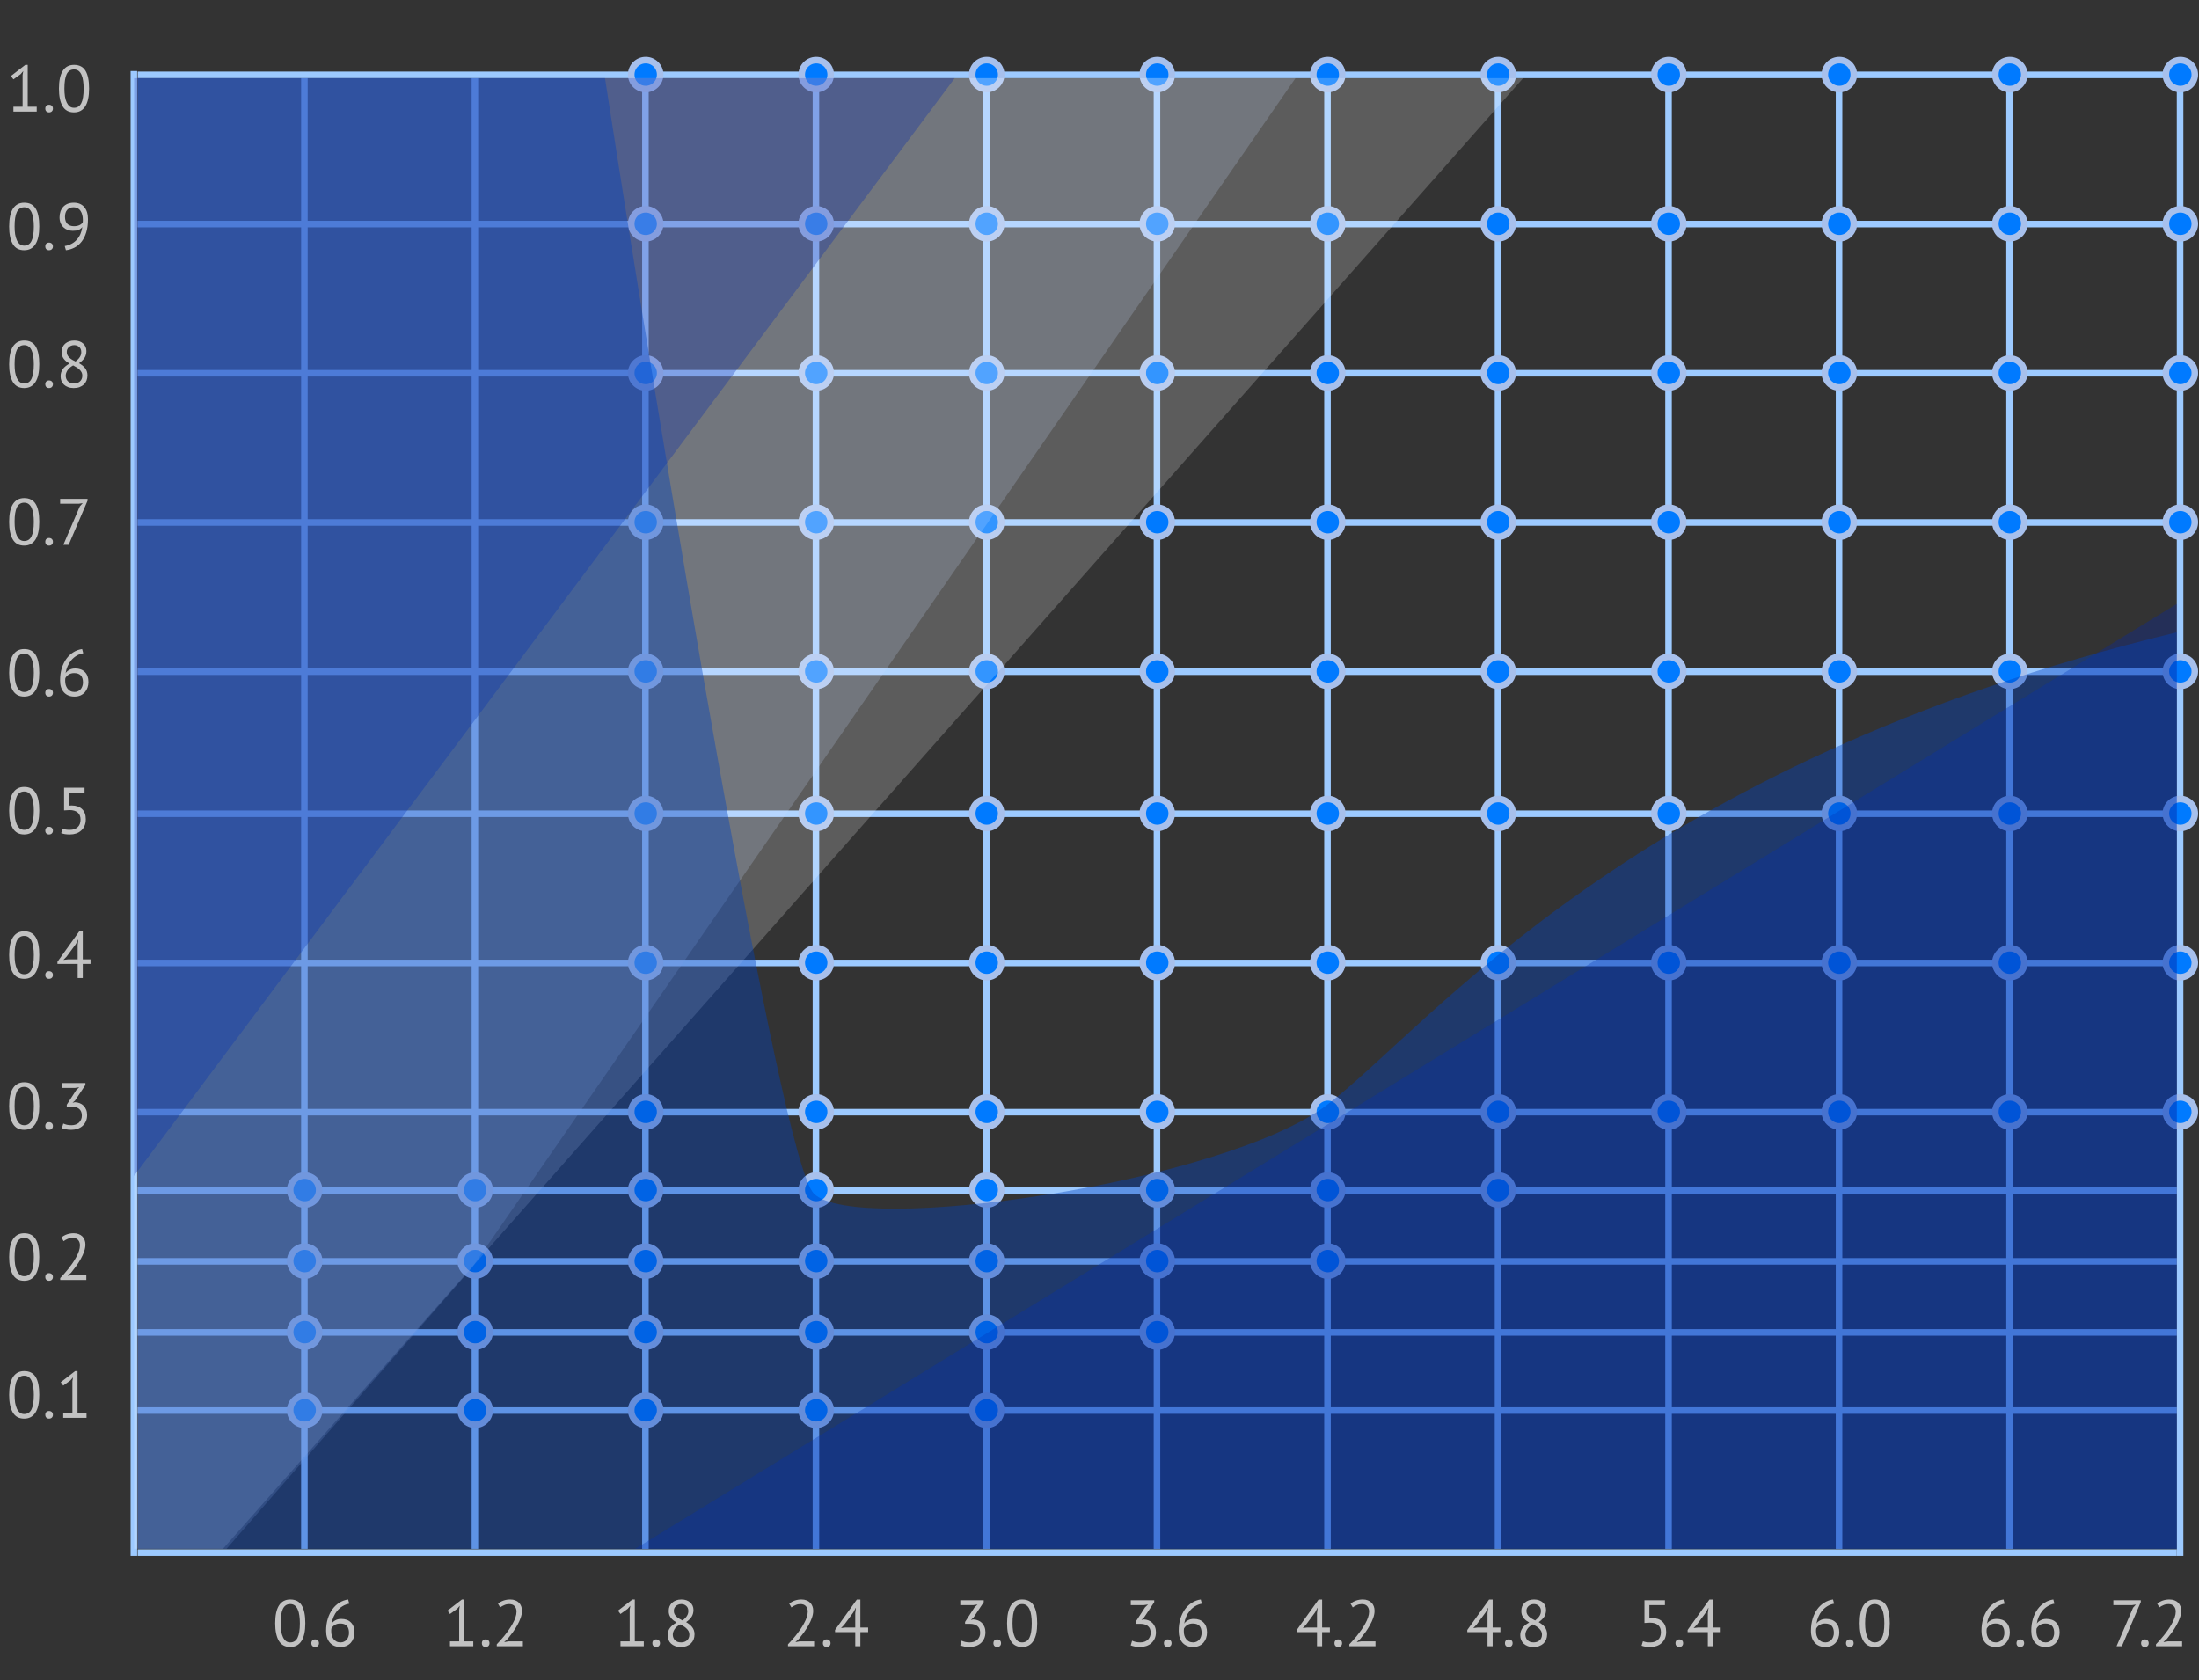 <svg width="335" height="256" viewBox="0 0 335 256" fill="none" xmlns="http://www.w3.org/2000/svg">
<rect x="0" y="0" width="335" height="256" fill="#333333" stroke="none"/>
<path opacity="0.7" d="M1.393 212.5C1.393 211.3 1.586 210.397 1.973 209.79C2.366 209.183 2.936 208.88 3.683 208.88C4.49 208.88 5.073 209.18 5.433 209.78C5.8 210.373 5.983 211.28 5.983 212.5C5.983 213.7 5.786 214.603 5.393 215.21C5.006 215.817 4.436 216.12 3.683 216.12C2.89 216.12 2.31 215.803 1.943 215.17C1.576 214.537 1.393 213.647 1.393 212.5ZM2.223 212.5C2.223 212.933 2.25 213.33 2.303 213.69C2.363 214.043 2.453 214.35 2.573 214.61C2.693 214.863 2.843 215.063 3.023 215.21C3.21 215.35 3.43 215.42 3.683 215.42C4.19 215.42 4.56 215.187 4.793 214.72C5.033 214.247 5.153 213.507 5.153 212.5C5.153 212.073 5.126 211.68 5.073 211.32C5.026 210.96 4.943 210.65 4.823 210.39C4.71 210.13 4.56 209.93 4.373 209.79C4.186 209.65 3.956 209.58 3.683 209.58C3.183 209.58 2.813 209.817 2.573 210.29C2.34 210.763 2.223 211.5 2.223 212.5ZM6.902 215.54C6.902 215.36 6.952 215.22 7.052 215.12C7.159 215.013 7.299 214.96 7.472 214.96C7.652 214.96 7.795 215.013 7.902 215.12C8.009 215.22 8.062 215.36 8.062 215.54C8.062 215.713 8.009 215.853 7.902 215.96C7.795 216.067 7.652 216.12 7.472 216.12C7.299 216.12 7.159 216.067 7.052 215.96C6.952 215.853 6.902 215.713 6.902 215.54ZM9.631 215.26H11.031V210.42L11.131 209.83L10.731 210.3L9.631 211.09L9.251 210.58L11.451 208.88H11.811V215.26H13.181V216H9.631V215.26Z" fill="white"/>
<path opacity="0.7" d="M41.922 247.292C41.922 246.092 42.116 245.188 42.502 244.582C42.896 243.975 43.466 243.672 44.212 243.672C45.019 243.672 45.602 243.972 45.962 244.572C46.329 245.165 46.512 246.072 46.512 247.292C46.512 248.492 46.316 249.395 45.922 250.002C45.536 250.608 44.966 250.912 44.212 250.912C43.419 250.912 42.839 250.595 42.472 249.962C42.106 249.328 41.922 248.438 41.922 247.292ZM42.752 247.292C42.752 247.725 42.779 248.122 42.832 248.482C42.892 248.835 42.982 249.142 43.102 249.402C43.222 249.655 43.372 249.855 43.552 250.002C43.739 250.142 43.959 250.212 44.212 250.212C44.719 250.212 45.089 249.978 45.322 249.512C45.562 249.038 45.682 248.298 45.682 247.292C45.682 246.865 45.656 246.472 45.602 246.112C45.556 245.752 45.472 245.442 45.352 245.182C45.239 244.922 45.089 244.722 44.902 244.582C44.716 244.442 44.486 244.372 44.212 244.372C43.712 244.372 43.342 244.608 43.102 245.082C42.869 245.555 42.752 246.292 42.752 247.292ZM47.432 250.332C47.432 250.152 47.482 250.012 47.582 249.912C47.688 249.805 47.828 249.752 48.002 249.752C48.182 249.752 48.325 249.805 48.432 249.912C48.538 250.012 48.592 250.152 48.592 250.332C48.592 250.505 48.538 250.645 48.432 250.752C48.325 250.858 48.182 250.912 48.002 250.912C47.828 250.912 47.688 250.858 47.582 250.752C47.482 250.645 47.432 250.505 47.432 250.332ZM54 248.682C54 248.988 53.954 249.278 53.86 249.552C53.767 249.818 53.63 250.055 53.45 250.262C53.27 250.462 53.047 250.622 52.78 250.742C52.514 250.855 52.21 250.912 51.87 250.912C51.537 250.912 51.237 250.858 50.97 250.752C50.704 250.645 50.474 250.488 50.28 250.282C50.087 250.068 49.937 249.808 49.83 249.502C49.73 249.195 49.68 248.842 49.68 248.442C49.68 247.782 49.764 247.175 49.93 246.622C50.104 246.062 50.34 245.575 50.64 245.162C50.94 244.748 51.294 244.415 51.7 244.162C52.114 243.902 52.56 243.738 53.04 243.672L53.21 244.312C52.837 244.378 52.497 244.505 52.19 244.692C51.884 244.878 51.614 245.108 51.38 245.382C51.154 245.655 50.967 245.962 50.82 246.302C50.674 246.642 50.574 246.992 50.52 247.352C50.627 247.172 50.807 247.008 51.06 246.862C51.314 246.708 51.624 246.632 51.99 246.632C52.617 246.632 53.107 246.812 53.46 247.172C53.82 247.532 54 248.035 54 248.682ZM53.17 248.762C53.17 248.288 53.06 247.932 52.84 247.692C52.62 247.452 52.28 247.332 51.82 247.332C51.494 247.332 51.21 247.412 50.97 247.572C50.737 247.732 50.574 247.912 50.48 248.112C50.467 248.205 50.46 248.282 50.46 248.342C50.46 248.402 50.46 248.468 50.46 248.542C50.46 248.748 50.487 248.952 50.54 249.152C50.6 249.352 50.69 249.532 50.81 249.692C50.93 249.845 51.077 249.972 51.25 250.072C51.43 250.165 51.64 250.212 51.88 250.212C52.074 250.212 52.247 250.175 52.4 250.102C52.56 250.028 52.697 249.928 52.81 249.802C52.924 249.675 53.01 249.522 53.07 249.342C53.137 249.162 53.17 248.968 53.17 248.762Z" fill="white"/>
<path opacity="0.7" d="M123.884 245.382C123.884 245.735 123.817 246.098 123.684 246.472C123.557 246.838 123.387 247.208 123.174 247.582C122.967 247.955 122.734 248.322 122.474 248.682C122.214 249.035 121.954 249.372 121.694 249.692L121.204 250.122V250.162L121.844 250.052H124.024V250.792H120.044V250.502C120.19 250.348 120.367 250.158 120.574 249.932C120.78 249.705 120.994 249.455 121.214 249.182C121.44 248.902 121.66 248.608 121.874 248.302C122.094 247.988 122.29 247.672 122.464 247.352C122.644 247.032 122.787 246.715 122.894 246.402C123 246.088 123.054 245.792 123.054 245.512C123.054 245.185 122.96 244.915 122.774 244.702C122.587 244.482 122.304 244.372 121.924 244.372C121.67 244.372 121.424 244.425 121.184 244.532C120.944 244.632 120.737 244.748 120.564 244.882L120.234 244.312C120.467 244.112 120.744 243.955 121.064 243.842C121.384 243.728 121.727 243.672 122.094 243.672C122.38 243.672 122.634 243.715 122.854 243.802C123.074 243.882 123.26 243.998 123.414 244.152C123.567 244.305 123.684 244.488 123.764 244.702C123.844 244.908 123.884 245.135 123.884 245.382ZM125.363 250.332C125.363 250.152 125.413 250.012 125.513 249.912C125.619 249.805 125.759 249.752 125.933 249.752C126.113 249.752 126.256 249.805 126.363 249.912C126.469 250.012 126.523 250.152 126.523 250.332C126.523 250.505 126.469 250.645 126.363 250.752C126.256 250.858 126.113 250.912 125.933 250.912C125.759 250.912 125.619 250.858 125.513 250.752C125.413 250.645 125.363 250.505 125.363 250.332ZM132.251 248.642H131.071V250.792H130.291V248.642H127.211V248.312L130.531 243.682H131.071V247.942H132.251V248.642ZM130.291 245.762L130.391 244.942H130.361L130.011 245.622L128.601 247.532L128.121 248.022L128.821 247.942H130.291V245.762Z" fill="white"/>
<path opacity="0.7" d="M202.594 248.642H201.414V250.792H200.634V248.642H197.554V248.312L200.874 243.682H201.414V247.942H202.594V248.642ZM200.634 245.762L200.734 244.942H200.704L200.354 245.622L198.944 247.532L198.464 248.022L199.164 247.942H200.634V245.762ZM203.293 250.332C203.293 250.152 203.343 250.012 203.443 249.912C203.55 249.805 203.69 249.752 203.863 249.752C204.043 249.752 204.186 249.805 204.293 249.912C204.4 250.012 204.453 250.152 204.453 250.332C204.453 250.505 204.4 250.645 204.293 250.752C204.186 250.858 204.043 250.912 203.863 250.912C203.69 250.912 203.55 250.858 203.443 250.752C203.343 250.645 203.293 250.505 203.293 250.332ZM209.402 245.382C209.402 245.735 209.335 246.098 209.202 246.472C209.075 246.838 208.905 247.208 208.692 247.582C208.485 247.955 208.252 248.322 207.992 248.682C207.732 249.035 207.472 249.372 207.212 249.692L206.722 250.122V250.162L207.362 250.052H209.542V250.792H205.562V250.502C205.708 250.348 205.885 250.158 206.092 249.932C206.298 249.705 206.512 249.455 206.732 249.182C206.958 248.902 207.178 248.608 207.392 248.302C207.612 247.988 207.808 247.672 207.982 247.352C208.162 247.032 208.305 246.715 208.412 246.402C208.518 246.088 208.572 245.792 208.572 245.512C208.572 245.185 208.478 244.915 208.292 244.702C208.105 244.482 207.822 244.372 207.442 244.372C207.188 244.372 206.942 244.425 206.702 244.532C206.462 244.632 206.255 244.748 206.082 244.882L205.752 244.312C205.985 244.112 206.262 243.955 206.582 243.842C206.902 243.728 207.245 243.672 207.612 243.672C207.898 243.672 208.152 243.715 208.372 243.802C208.592 243.882 208.778 243.998 208.932 244.152C209.085 244.305 209.202 244.488 209.282 244.702C209.362 244.908 209.402 245.135 209.402 245.382Z" fill="white"/>
<path opacity="0.7" d="M280.204 248.682C280.204 248.988 280.158 249.278 280.064 249.552C279.971 249.818 279.834 250.055 279.654 250.262C279.474 250.462 279.251 250.622 278.984 250.742C278.718 250.855 278.414 250.912 278.074 250.912C277.741 250.912 277.441 250.858 277.174 250.752C276.908 250.645 276.678 250.488 276.484 250.282C276.291 250.068 276.141 249.808 276.034 249.502C275.934 249.195 275.884 248.842 275.884 248.442C275.884 247.782 275.968 247.175 276.134 246.622C276.308 246.062 276.544 245.575 276.844 245.162C277.144 244.748 277.498 244.415 277.904 244.162C278.318 243.902 278.764 243.738 279.244 243.672L279.414 244.312C279.041 244.378 278.701 244.505 278.394 244.692C278.088 244.878 277.818 245.108 277.584 245.382C277.358 245.655 277.171 245.962 277.024 246.302C276.878 246.642 276.778 246.992 276.724 247.352C276.831 247.172 277.011 247.008 277.264 246.862C277.518 246.708 277.828 246.632 278.194 246.632C278.821 246.632 279.311 246.812 279.664 247.172C280.024 247.532 280.204 248.035 280.204 248.682ZM279.374 248.762C279.374 248.288 279.264 247.932 279.044 247.692C278.824 247.452 278.484 247.332 278.024 247.332C277.698 247.332 277.414 247.412 277.174 247.572C276.941 247.732 276.778 247.912 276.684 248.112C276.671 248.205 276.664 248.282 276.664 248.342C276.664 248.402 276.664 248.468 276.664 248.542C276.664 248.748 276.691 248.952 276.744 249.152C276.804 249.352 276.894 249.532 277.014 249.692C277.134 249.845 277.281 249.972 277.454 250.072C277.634 250.165 277.844 250.212 278.084 250.212C278.278 250.212 278.451 250.175 278.604 250.102C278.764 250.028 278.901 249.928 279.014 249.802C279.128 249.675 279.214 249.522 279.274 249.342C279.341 249.162 279.374 248.968 279.374 248.762ZM281.224 250.332C281.224 250.152 281.274 250.012 281.374 249.912C281.48 249.805 281.62 249.752 281.794 249.752C281.974 249.752 282.117 249.805 282.224 249.912C282.33 250.012 282.384 250.152 282.384 250.332C282.384 250.505 282.33 250.645 282.224 250.752C282.117 250.858 281.974 250.912 281.794 250.912C281.62 250.912 281.48 250.858 281.374 250.752C281.274 250.645 281.224 250.505 281.224 250.332ZM283.302 247.292C283.302 246.092 283.496 245.188 283.882 244.582C284.276 243.975 284.846 243.672 285.592 243.672C286.399 243.672 286.982 243.972 287.342 244.572C287.709 245.165 287.892 246.072 287.892 247.292C287.892 248.492 287.696 249.395 287.302 250.002C286.916 250.608 286.346 250.912 285.592 250.912C284.799 250.912 284.219 250.595 283.852 249.962C283.486 249.328 283.302 248.438 283.302 247.292ZM284.132 247.292C284.132 247.725 284.159 248.122 284.212 248.482C284.272 248.835 284.362 249.142 284.482 249.402C284.602 249.655 284.752 249.855 284.932 250.002C285.119 250.142 285.339 250.212 285.592 250.212C286.099 250.212 286.469 249.978 286.702 249.512C286.942 249.038 287.062 248.298 287.062 247.292C287.062 246.865 287.036 246.472 286.982 246.112C286.936 245.752 286.852 245.442 286.732 245.182C286.619 244.922 286.469 244.722 286.282 244.582C286.096 244.442 285.866 244.372 285.592 244.372C285.092 244.372 284.722 244.608 284.482 245.082C284.249 245.555 284.132 246.292 284.132 247.292Z" fill="white"/>
<path opacity="0.7" d="M68.55 250.052H69.95V245.212L70.05 244.622L69.65 245.092L68.55 245.882L68.17 245.372L70.37 243.672H70.73V250.052H72.1V250.792H68.55V250.052ZM73.409 250.332C73.409 250.152 73.459 250.012 73.559 249.912C73.666 249.805 73.806 249.752 73.979 249.752C74.159 249.752 74.302 249.805 74.409 249.912C74.516 250.012 74.569 250.152 74.569 250.332C74.569 250.505 74.516 250.645 74.409 250.752C74.302 250.858 74.159 250.912 73.979 250.912C73.806 250.912 73.666 250.858 73.559 250.752C73.459 250.645 73.409 250.505 73.409 250.332ZM79.518 245.382C79.518 245.735 79.451 246.098 79.318 246.472C79.191 246.838 79.021 247.208 78.808 247.582C78.601 247.955 78.368 248.322 78.108 248.682C77.848 249.035 77.588 249.372 77.328 249.692L76.838 250.122V250.162L77.478 250.052H79.658V250.792H75.678V250.502C75.825 250.348 76.001 250.158 76.208 249.932C76.415 249.705 76.628 249.455 76.848 249.182C77.075 248.902 77.294 248.608 77.508 248.302C77.728 247.988 77.924 247.672 78.098 247.352C78.278 247.032 78.421 246.715 78.528 246.402C78.635 246.088 78.688 245.792 78.688 245.512C78.688 245.185 78.594 244.915 78.408 244.702C78.221 244.482 77.938 244.372 77.558 244.372C77.305 244.372 77.058 244.425 76.818 244.532C76.578 244.632 76.371 244.748 76.198 244.882L75.868 244.312C76.101 244.112 76.378 243.955 76.698 243.842C77.018 243.728 77.361 243.672 77.728 243.672C78.014 243.672 78.268 243.715 78.488 243.802C78.708 243.882 78.894 243.998 79.048 244.152C79.201 244.305 79.318 244.488 79.398 244.702C79.478 244.908 79.518 245.135 79.518 245.382Z" fill="white"/>
<path opacity="0.7" d="M147.741 250.212C147.967 250.212 148.177 250.178 148.371 250.112C148.564 250.045 148.731 249.948 148.871 249.822C149.011 249.688 149.121 249.532 149.201 249.352C149.281 249.172 149.321 248.975 149.321 248.762C149.321 248.295 149.181 247.948 148.901 247.722C148.627 247.495 148.247 247.382 147.761 247.382H147.021V247.092L148.461 244.872L148.921 244.432L148.271 244.532H146.291V243.792H149.861V244.082L148.271 246.472L147.921 246.762V246.782L148.261 246.712C148.527 246.718 148.774 246.768 149.001 246.862C149.227 246.948 149.424 247.078 149.591 247.252C149.757 247.418 149.887 247.622 149.981 247.862C150.074 248.095 150.121 248.362 150.121 248.662C150.121 249.022 150.057 249.342 149.931 249.622C149.804 249.902 149.631 250.138 149.411 250.332C149.197 250.518 148.944 250.662 148.651 250.762C148.357 250.862 148.047 250.912 147.721 250.912C147.421 250.912 147.151 250.888 146.911 250.842C146.671 250.795 146.461 250.735 146.281 250.662L146.491 249.952C146.644 250.025 146.824 250.088 147.031 250.142C147.244 250.188 147.481 250.212 147.741 250.212ZM151.34 250.332C151.34 250.152 151.39 250.012 151.49 249.912C151.596 249.805 151.736 249.752 151.91 249.752C152.09 249.752 152.233 249.805 152.34 249.912C152.446 250.012 152.5 250.152 152.5 250.332C152.5 250.505 152.446 250.645 152.34 250.752C152.233 250.858 152.09 250.912 151.91 250.912C151.736 250.912 151.596 250.858 151.49 250.752C151.39 250.645 151.34 250.505 151.34 250.332ZM153.418 247.292C153.418 246.092 153.612 245.188 153.998 244.582C154.392 243.975 154.962 243.672 155.708 243.672C156.515 243.672 157.098 243.972 157.458 244.572C157.825 245.165 158.008 246.072 158.008 247.292C158.008 248.492 157.812 249.395 157.418 250.002C157.032 250.608 156.462 250.912 155.708 250.912C154.915 250.912 154.335 250.595 153.968 249.962C153.602 249.328 153.418 248.438 153.418 247.292ZM154.248 247.292C154.248 247.725 154.275 248.122 154.328 248.482C154.388 248.835 154.478 249.142 154.598 249.402C154.718 249.655 154.868 249.855 155.048 250.002C155.235 250.142 155.455 250.212 155.708 250.212C156.215 250.212 156.585 249.978 156.818 249.512C157.058 249.038 157.178 248.298 157.178 247.292C157.178 246.865 157.152 246.472 157.098 246.112C157.052 245.752 156.968 245.442 156.848 245.182C156.735 244.922 156.585 244.722 156.398 244.582C156.212 244.442 155.982 244.372 155.708 244.372C155.208 244.372 154.838 244.608 154.598 245.082C154.365 245.555 154.248 246.292 154.248 247.292Z" fill="white"/>
<path opacity="0.7" d="M228.571 248.642H227.391V250.792H226.611V248.642H223.531V248.312L226.851 243.682H227.391V247.942H228.571V248.642ZM226.611 245.762L226.711 244.942H226.681L226.331 245.622L224.921 247.532L224.441 248.022L225.141 247.942H226.611V245.762ZM229.27 250.332C229.27 250.152 229.32 250.012 229.42 249.912C229.527 249.805 229.667 249.752 229.84 249.752C230.02 249.752 230.164 249.805 230.27 249.912C230.377 250.012 230.43 250.152 230.43 250.332C230.43 250.505 230.377 250.645 230.27 250.752C230.164 250.858 230.02 250.912 229.84 250.912C229.667 250.912 229.527 250.858 229.42 250.752C229.32 250.645 229.27 250.505 229.27 250.332ZM231.599 249.122C231.599 248.702 231.709 248.338 231.929 248.032C232.149 247.718 232.492 247.435 232.959 247.182C232.792 247.082 232.636 246.978 232.489 246.872C232.349 246.758 232.222 246.632 232.109 246.492C232.002 246.352 231.916 246.195 231.849 246.022C231.789 245.848 231.759 245.648 231.759 245.422C231.759 245.162 231.802 244.925 231.889 244.712C231.982 244.498 232.112 244.315 232.279 244.162C232.452 244.008 232.656 243.888 232.889 243.802C233.129 243.715 233.399 243.672 233.699 243.672C233.979 243.672 234.232 243.712 234.459 243.792C234.686 243.872 234.876 243.982 235.029 244.122C235.189 244.262 235.312 244.428 235.399 244.622C235.486 244.815 235.529 245.028 235.529 245.262C235.529 245.642 235.442 245.978 235.269 246.272C235.096 246.558 234.809 246.842 234.409 247.122C234.582 247.222 234.746 247.332 234.899 247.452C235.059 247.572 235.196 247.705 235.309 247.852C235.429 247.998 235.522 248.165 235.589 248.352C235.656 248.532 235.689 248.738 235.689 248.972C235.689 249.258 235.642 249.522 235.549 249.762C235.456 249.995 235.319 250.198 235.139 250.372C234.959 250.538 234.739 250.672 234.479 250.772C234.219 250.865 233.922 250.912 233.589 250.912C233.269 250.912 232.986 250.865 232.739 250.772C232.492 250.678 232.282 250.552 232.109 250.392C231.942 250.232 231.816 250.045 231.729 249.832C231.642 249.612 231.599 249.375 231.599 249.122ZM234.909 249.022C234.909 248.822 234.869 248.648 234.789 248.502C234.709 248.348 234.602 248.212 234.469 248.092C234.342 247.965 234.196 247.852 234.029 247.752C233.862 247.652 233.689 247.555 233.509 247.462C233.102 247.688 232.812 247.942 232.639 248.222C232.466 248.502 232.379 248.768 232.379 249.022C232.379 249.182 232.406 249.335 232.459 249.482C232.512 249.628 232.592 249.755 232.699 249.862C232.806 249.968 232.936 250.055 233.089 250.122C233.249 250.182 233.432 250.212 233.639 250.212C233.806 250.212 233.966 250.188 234.119 250.142C234.272 250.088 234.406 250.015 234.519 249.922C234.639 249.822 234.732 249.698 234.799 249.552C234.872 249.398 234.909 249.222 234.909 249.022ZM232.539 245.402C232.539 245.588 232.576 245.755 232.649 245.902C232.722 246.042 232.819 246.168 232.939 246.282C233.066 246.395 233.209 246.502 233.369 246.602C233.529 246.695 233.696 246.785 233.869 246.872C234.169 246.638 234.389 246.408 234.529 246.182C234.676 245.955 234.749 245.705 234.749 245.432C234.749 245.092 234.642 244.832 234.429 244.652C234.222 244.465 233.972 244.372 233.679 244.372C233.499 244.372 233.339 244.402 233.199 244.462C233.059 244.522 232.939 244.598 232.839 244.692C232.739 244.785 232.662 244.895 232.609 245.022C232.562 245.142 232.539 245.268 232.539 245.402Z" fill="white"/>
<path opacity="0.7" d="M306.181 248.682C306.181 248.988 306.135 249.278 306.041 249.552C305.948 249.818 305.811 250.055 305.631 250.262C305.451 250.462 305.228 250.622 304.961 250.742C304.695 250.855 304.391 250.912 304.051 250.912C303.718 250.912 303.418 250.858 303.151 250.752C302.885 250.645 302.655 250.488 302.461 250.282C302.268 250.068 302.118 249.808 302.011 249.502C301.911 249.195 301.861 248.842 301.861 248.442C301.861 247.782 301.945 247.175 302.111 246.622C302.285 246.062 302.521 245.575 302.821 245.162C303.121 244.748 303.475 244.415 303.881 244.162C304.295 243.902 304.741 243.738 305.221 243.672L305.391 244.312C305.018 244.378 304.678 244.505 304.371 244.692C304.065 244.878 303.795 245.108 303.561 245.382C303.335 245.655 303.148 245.962 303.001 246.302C302.855 246.642 302.755 246.992 302.701 247.352C302.808 247.172 302.988 247.008 303.241 246.862C303.495 246.708 303.805 246.632 304.171 246.632C304.798 246.632 305.288 246.812 305.641 247.172C306.001 247.532 306.181 248.035 306.181 248.682ZM305.351 248.762C305.351 248.288 305.241 247.932 305.021 247.692C304.801 247.452 304.461 247.332 304.001 247.332C303.675 247.332 303.391 247.412 303.151 247.572C302.918 247.732 302.755 247.912 302.661 248.112C302.648 248.205 302.641 248.282 302.641 248.342C302.641 248.402 302.641 248.468 302.641 248.542C302.641 248.748 302.668 248.952 302.721 249.152C302.781 249.352 302.871 249.532 302.991 249.692C303.111 249.845 303.258 249.972 303.431 250.072C303.611 250.165 303.821 250.212 304.061 250.212C304.255 250.212 304.428 250.175 304.581 250.102C304.741 250.028 304.878 249.928 304.991 249.802C305.105 249.675 305.191 249.522 305.251 249.342C305.318 249.162 305.351 248.968 305.351 248.762ZM307.201 250.332C307.201 250.152 307.251 250.012 307.351 249.912C307.457 249.805 307.597 249.752 307.771 249.752C307.951 249.752 308.094 249.805 308.201 249.912C308.307 250.012 308.361 250.152 308.361 250.332C308.361 250.505 308.307 250.645 308.201 250.752C308.094 250.858 307.951 250.912 307.771 250.912C307.597 250.912 307.457 250.858 307.351 250.752C307.251 250.645 307.201 250.505 307.201 250.332ZM313.769 248.682C313.769 248.988 313.723 249.278 313.629 249.552C313.536 249.818 313.399 250.055 313.219 250.262C313.039 250.462 312.816 250.622 312.549 250.742C312.283 250.855 311.979 250.912 311.639 250.912C311.306 250.912 311.006 250.858 310.739 250.752C310.473 250.645 310.243 250.488 310.049 250.282C309.856 250.068 309.706 249.808 309.599 249.502C309.499 249.195 309.449 248.842 309.449 248.442C309.449 247.782 309.533 247.175 309.699 246.622C309.873 246.062 310.109 245.575 310.409 245.162C310.709 244.748 311.063 244.415 311.469 244.162C311.883 243.902 312.329 243.738 312.809 243.672L312.979 244.312C312.606 244.378 312.266 244.505 311.959 244.692C311.653 244.878 311.383 245.108 311.149 245.382C310.923 245.655 310.736 245.962 310.589 246.302C310.443 246.642 310.343 246.992 310.289 247.352C310.396 247.172 310.576 247.008 310.829 246.862C311.083 246.708 311.393 246.632 311.759 246.632C312.386 246.632 312.876 246.812 313.229 247.172C313.589 247.532 313.769 248.035 313.769 248.682ZM312.939 248.762C312.939 248.288 312.829 247.932 312.609 247.692C312.389 247.452 312.049 247.332 311.589 247.332C311.263 247.332 310.979 247.412 310.739 247.572C310.506 247.732 310.343 247.912 310.249 248.112C310.236 248.205 310.229 248.282 310.229 248.342C310.229 248.402 310.229 248.468 310.229 248.542C310.229 248.748 310.256 248.952 310.309 249.152C310.369 249.352 310.459 249.532 310.579 249.692C310.699 249.845 310.846 249.972 311.019 250.072C311.199 250.165 311.409 250.212 311.649 250.212C311.843 250.212 312.016 250.175 312.169 250.102C312.329 250.028 312.466 249.928 312.579 249.802C312.693 249.675 312.779 249.522 312.839 249.342C312.906 249.162 312.939 248.968 312.939 248.762Z" fill="white"/>
<path opacity="0.7" d="M94.526 250.052H95.927V245.212L96.026 244.622L95.626 245.092L94.526 245.882L94.147 245.372L96.347 243.672H96.707V250.052H98.076V250.792H94.526V250.052ZM99.386 250.332C99.386 250.152 99.436 250.012 99.536 249.912C99.642 249.805 99.782 249.752 99.956 249.752C100.136 249.752 100.279 249.805 100.386 249.912C100.492 250.012 100.546 250.152 100.546 250.332C100.546 250.505 100.492 250.645 100.386 250.752C100.279 250.858 100.136 250.912 99.956 250.912C99.782 250.912 99.642 250.858 99.536 250.752C99.436 250.645 99.386 250.505 99.386 250.332ZM101.714 249.122C101.714 248.702 101.824 248.338 102.044 248.032C102.264 247.718 102.608 247.435 103.074 247.182C102.908 247.082 102.751 246.978 102.604 246.872C102.464 246.758 102.338 246.632 102.224 246.492C102.118 246.352 102.031 246.195 101.964 246.022C101.904 245.848 101.874 245.648 101.874 245.422C101.874 245.162 101.918 244.925 102.004 244.712C102.098 244.498 102.228 244.315 102.394 244.162C102.568 244.008 102.771 243.888 103.004 243.802C103.244 243.715 103.514 243.672 103.814 243.672C104.094 243.672 104.348 243.712 104.574 243.792C104.801 243.872 104.991 243.982 105.144 244.122C105.304 244.262 105.428 244.428 105.514 244.622C105.601 244.815 105.644 245.028 105.644 245.262C105.644 245.642 105.558 245.978 105.384 246.272C105.211 246.558 104.924 246.842 104.524 247.122C104.698 247.222 104.861 247.332 105.014 247.452C105.174 247.572 105.311 247.705 105.424 247.852C105.544 247.998 105.638 248.165 105.704 248.352C105.771 248.532 105.804 248.738 105.804 248.972C105.804 249.258 105.758 249.522 105.664 249.762C105.571 249.995 105.434 250.198 105.254 250.372C105.074 250.538 104.854 250.672 104.594 250.772C104.334 250.865 104.038 250.912 103.704 250.912C103.384 250.912 103.101 250.865 102.854 250.772C102.608 250.678 102.398 250.552 102.224 250.392C102.058 250.232 101.931 250.045 101.844 249.832C101.758 249.612 101.714 249.375 101.714 249.122ZM105.024 249.022C105.024 248.822 104.984 248.648 104.904 248.502C104.824 248.348 104.718 248.212 104.584 248.092C104.458 247.965 104.311 247.852 104.144 247.752C103.978 247.652 103.804 247.555 103.624 247.462C103.218 247.688 102.928 247.942 102.754 248.222C102.581 248.502 102.494 248.768 102.494 249.022C102.494 249.182 102.521 249.335 102.574 249.482C102.628 249.628 102.708 249.755 102.814 249.862C102.921 249.968 103.051 250.055 103.204 250.122C103.364 250.182 103.548 250.212 103.754 250.212C103.921 250.212 104.081 250.188 104.234 250.142C104.388 250.088 104.521 250.015 104.634 249.922C104.754 249.822 104.848 249.698 104.914 249.552C104.988 249.398 105.024 249.222 105.024 249.022ZM102.654 245.402C102.654 245.588 102.691 245.755 102.764 245.902C102.838 246.042 102.934 246.168 103.054 246.282C103.181 246.395 103.324 246.502 103.484 246.602C103.644 246.695 103.811 246.785 103.984 246.872C104.284 246.638 104.504 246.408 104.644 246.182C104.791 245.955 104.864 245.705 104.864 245.432C104.864 245.092 104.758 244.832 104.544 244.652C104.338 244.465 104.088 244.372 103.794 244.372C103.614 244.372 103.454 244.402 103.314 244.462C103.174 244.522 103.054 244.598 102.954 244.692C102.854 244.785 102.778 244.895 102.724 245.022C102.678 245.142 102.654 245.268 102.654 245.402Z" fill="white"/>
<path opacity="0.7" d="M173.717 250.212C173.944 250.212 174.154 250.178 174.347 250.112C174.54 250.045 174.707 249.948 174.847 249.822C174.987 249.688 175.097 249.532 175.177 249.352C175.257 249.172 175.297 248.975 175.297 248.762C175.297 248.295 175.157 247.948 174.877 247.722C174.604 247.495 174.224 247.382 173.737 247.382H172.997V247.092L174.437 244.872L174.897 244.432L174.247 244.532H172.267V243.792H175.837V244.082L174.247 246.472L173.897 246.762V246.782L174.237 246.712C174.504 246.718 174.75 246.768 174.977 246.862C175.204 246.948 175.4 247.078 175.567 247.252C175.734 247.418 175.864 247.622 175.957 247.862C176.05 248.095 176.097 248.362 176.097 248.662C176.097 249.022 176.034 249.342 175.907 249.622C175.78 249.902 175.607 250.138 175.387 250.332C175.174 250.518 174.92 250.662 174.627 250.762C174.334 250.862 174.024 250.912 173.697 250.912C173.397 250.912 173.127 250.888 172.887 250.842C172.647 250.795 172.437 250.735 172.257 250.662L172.467 249.952C172.62 250.025 172.8 250.088 173.007 250.142C173.22 250.188 173.457 250.212 173.717 250.212ZM177.316 250.332C177.316 250.152 177.366 250.012 177.466 249.912C177.573 249.805 177.713 249.752 177.886 249.752C178.066 249.752 178.21 249.805 178.316 249.912C178.423 250.012 178.476 250.152 178.476 250.332C178.476 250.505 178.423 250.645 178.316 250.752C178.21 250.858 178.066 250.912 177.886 250.912C177.713 250.912 177.573 250.858 177.466 250.752C177.366 250.645 177.316 250.505 177.316 250.332ZM183.885 248.682C183.885 248.988 183.838 249.278 183.745 249.552C183.652 249.818 183.515 250.055 183.335 250.262C183.155 250.462 182.932 250.622 182.665 250.742C182.398 250.855 182.095 250.912 181.755 250.912C181.422 250.912 181.122 250.858 180.855 250.752C180.588 250.645 180.358 250.488 180.165 250.282C179.972 250.068 179.822 249.808 179.715 249.502C179.615 249.195 179.565 248.842 179.565 248.442C179.565 247.782 179.648 247.175 179.815 246.622C179.988 246.062 180.225 245.575 180.525 245.162C180.825 244.748 181.178 244.415 181.585 244.162C181.998 243.902 182.445 243.738 182.925 243.672L183.095 244.312C182.722 244.378 182.382 244.505 182.075 244.692C181.768 244.878 181.498 245.108 181.265 245.382C181.038 245.655 180.852 245.962 180.705 246.302C180.558 246.642 180.458 246.992 180.405 247.352C180.512 247.172 180.692 247.008 180.945 246.862C181.198 246.708 181.508 246.632 181.875 246.632C182.502 246.632 182.992 246.812 183.345 247.172C183.705 247.532 183.885 248.035 183.885 248.682ZM183.055 248.762C183.055 248.288 182.945 247.932 182.725 247.692C182.505 247.452 182.165 247.332 181.705 247.332C181.378 247.332 181.095 247.412 180.855 247.572C180.622 247.732 180.458 247.912 180.365 248.112C180.352 248.205 180.345 248.282 180.345 248.342C180.345 248.402 180.345 248.468 180.345 248.542C180.345 248.748 180.372 248.952 180.425 249.152C180.485 249.352 180.575 249.532 180.695 249.692C180.815 249.845 180.962 249.972 181.135 250.072C181.315 250.165 181.525 250.212 181.765 250.212C181.958 250.212 182.132 250.175 182.285 250.102C182.445 250.028 182.582 249.928 182.695 249.802C182.808 249.675 182.895 249.522 182.955 249.342C183.022 249.162 183.055 248.968 183.055 248.762Z" fill="white"/>
<line x1="20.977" y1="192.162" x2="331.616" y2="192.162" stroke="#9DCAFF"/>
<line x1="20.977" y1="236.539" x2="331.616" y2="236.539" stroke="#9DCAFF"/>
<path opacity="0.7" d="M251.437 250.212C251.897 250.212 252.277 250.078 252.577 249.812C252.877 249.545 253.027 249.158 253.027 248.652C253.027 248.165 252.877 247.802 252.577 247.562C252.284 247.322 251.877 247.202 251.357 247.202L250.517 247.252V243.792H253.637V244.532H251.267V246.522L251.697 246.502C252.357 246.508 252.877 246.692 253.257 247.052C253.637 247.412 253.827 247.928 253.827 248.602C253.827 248.975 253.764 249.308 253.637 249.602C253.511 249.888 253.337 250.128 253.117 250.322C252.904 250.515 252.651 250.662 252.357 250.762C252.064 250.862 251.751 250.912 251.417 250.912C251.117 250.912 250.864 250.895 250.657 250.862C250.451 250.828 250.257 250.778 250.077 250.712L250.287 250.032C250.441 250.092 250.604 250.138 250.777 250.172C250.957 250.198 251.177 250.212 251.437 250.212ZM255.247 250.332C255.247 250.152 255.297 250.012 255.397 249.912C255.503 249.805 255.643 249.752 255.817 249.752C255.997 249.752 256.14 249.805 256.247 249.912C256.353 250.012 256.407 250.152 256.407 250.332C256.407 250.505 256.353 250.645 256.247 250.752C256.14 250.858 255.997 250.912 255.817 250.912C255.643 250.912 255.503 250.858 255.397 250.752C255.297 250.645 255.247 250.505 255.247 250.332ZM262.135 248.642H260.955V250.792H260.175V248.642H257.095V248.312L260.415 243.682H260.955V247.942H262.135V248.642ZM260.175 245.762L260.275 244.942H260.245L259.895 245.622L258.485 247.532L258.005 248.022L258.705 247.942H260.175V245.762Z" fill="white"/>
<path opacity="0.7" d="M322.442 250.792L324.952 244.932L325.392 244.442L324.802 244.532H321.952V243.792H326.132V244.062L323.252 250.792H322.442ZM326.178 250.332C326.178 250.152 326.228 250.012 326.328 249.912C326.434 249.805 326.574 249.752 326.748 249.752C326.928 249.752 327.071 249.805 327.178 249.912C327.284 250.012 327.338 250.152 327.338 250.332C327.338 250.505 327.284 250.645 327.178 250.752C327.071 250.858 326.928 250.912 326.748 250.912C326.574 250.912 326.434 250.858 326.328 250.752C326.228 250.645 326.178 250.505 326.178 250.332ZM332.286 245.382C332.286 245.735 332.22 246.098 332.086 246.472C331.96 246.838 331.79 247.208 331.576 247.582C331.37 247.955 331.136 248.322 330.876 248.682C330.616 249.035 330.356 249.372 330.096 249.692L329.606 250.122V250.162L330.246 250.052H332.426V250.792H328.446V250.502C328.593 250.348 328.77 250.158 328.976 249.932C329.183 249.705 329.396 249.455 329.616 249.182C329.843 248.902 330.063 248.608 330.276 248.302C330.496 247.988 330.693 247.672 330.866 247.352C331.046 247.032 331.19 246.715 331.296 246.402C331.403 246.088 331.456 245.792 331.456 245.512C331.456 245.185 331.363 244.915 331.176 244.702C330.99 244.482 330.706 244.372 330.326 244.372C330.073 244.372 329.826 244.425 329.586 244.532C329.346 244.632 329.14 244.748 328.966 244.882L328.636 244.312C328.87 244.112 329.146 243.955 329.466 243.842C329.786 243.728 330.13 243.672 330.496 243.672C330.783 243.672 331.036 243.715 331.256 243.802C331.476 243.882 331.663 243.998 331.816 244.152C331.97 244.305 332.086 244.488 332.166 244.702C332.246 244.908 332.286 245.135 332.286 245.382Z" fill="white"/>
<path opacity="0.7" d="M1.393 191.5C1.393 190.3 1.586 189.397 1.973 188.79C2.366 188.183 2.936 187.88 3.683 187.88C4.49 187.88 5.073 188.18 5.433 188.78C5.8 189.373 5.983 190.28 5.983 191.5C5.983 192.7 5.786 193.603 5.393 194.21C5.006 194.817 4.436 195.12 3.683 195.12C2.89 195.12 2.31 194.803 1.943 194.17C1.576 193.537 1.393 192.647 1.393 191.5ZM2.223 191.5C2.223 191.933 2.25 192.33 2.303 192.69C2.363 193.043 2.453 193.35 2.573 193.61C2.693 193.863 2.843 194.063 3.023 194.21C3.21 194.35 3.43 194.42 3.683 194.42C4.19 194.42 4.56 194.187 4.793 193.72C5.033 193.247 5.153 192.507 5.153 191.5C5.153 191.073 5.126 190.68 5.073 190.32C5.026 189.96 4.943 189.65 4.823 189.39C4.71 189.13 4.56 188.93 4.373 188.79C4.186 188.65 3.956 188.58 3.683 188.58C3.183 188.58 2.813 188.817 2.573 189.29C2.34 189.763 2.223 190.5 2.223 191.5ZM6.902 194.54C6.902 194.36 6.952 194.22 7.052 194.12C7.159 194.013 7.299 193.96 7.472 193.96C7.652 193.96 7.795 194.013 7.902 194.12C8.009 194.22 8.062 194.36 8.062 194.54C8.062 194.713 8.009 194.853 7.902 194.96C7.795 195.067 7.652 195.12 7.472 195.12C7.299 195.12 7.159 195.067 7.052 194.96C6.952 194.853 6.902 194.713 6.902 194.54ZM13.011 189.59C13.011 189.943 12.944 190.307 12.811 190.68C12.684 191.047 12.514 191.417 12.301 191.79C12.094 192.163 11.861 192.53 11.601 192.89C11.341 193.243 11.081 193.58 10.821 193.9L10.331 194.33V194.37L10.971 194.26H13.151V195H9.171V194.71C9.317 194.557 9.494 194.367 9.701 194.14C9.907 193.913 10.121 193.663 10.341 193.39C10.567 193.11 10.787 192.817 11.001 192.51C11.221 192.197 11.417 191.88 11.591 191.56C11.771 191.24 11.914 190.923 12.021 190.61C12.127 190.297 12.181 190 12.181 189.72C12.181 189.393 12.087 189.123 11.901 188.91C11.714 188.69 11.431 188.58 11.051 188.58C10.797 188.58 10.551 188.633 10.311 188.74C10.071 188.84 9.864 188.957 9.691 189.09L9.361 188.52C9.594 188.32 9.871 188.163 10.191 188.05C10.511 187.937 10.854 187.88 11.221 187.88C11.507 187.88 11.761 187.923 11.981 188.01C12.201 188.09 12.387 188.207 12.541 188.36C12.694 188.513 12.811 188.697 12.891 188.91C12.971 189.117 13.011 189.343 13.011 189.59Z" fill="white"/>
<path opacity="0.7" d="M1.393 168.5C1.393 167.3 1.586 166.397 1.973 165.79C2.366 165.183 2.936 164.88 3.683 164.88C4.49 164.88 5.073 165.18 5.433 165.78C5.8 166.373 5.983 167.28 5.983 168.5C5.983 169.7 5.786 170.603 5.393 171.21C5.006 171.817 4.436 172.12 3.683 172.12C2.89 172.12 2.31 171.803 1.943 171.17C1.576 170.537 1.393 169.647 1.393 168.5ZM2.223 168.5C2.223 168.933 2.25 169.33 2.303 169.69C2.363 170.043 2.453 170.35 2.573 170.61C2.693 170.863 2.843 171.063 3.023 171.21C3.21 171.35 3.43 171.42 3.683 171.42C4.19 171.42 4.56 171.187 4.793 170.72C5.033 170.247 5.153 169.507 5.153 168.5C5.153 168.073 5.126 167.68 5.073 167.32C5.026 166.96 4.943 166.65 4.823 166.39C4.71 166.13 4.56 165.93 4.373 165.79C4.186 165.65 3.956 165.58 3.683 165.58C3.183 165.58 2.813 165.817 2.573 166.29C2.34 166.763 2.223 167.5 2.223 168.5ZM6.902 171.54C6.902 171.36 6.952 171.22 7.052 171.12C7.159 171.013 7.299 170.96 7.472 170.96C7.652 170.96 7.795 171.013 7.902 171.12C8.009 171.22 8.062 171.36 8.062 171.54C8.062 171.713 8.009 171.853 7.902 171.96C7.795 172.067 7.652 172.12 7.472 172.12C7.299 172.12 7.159 172.067 7.052 171.96C6.952 171.853 6.902 171.713 6.902 171.54ZM10.891 171.42C11.117 171.42 11.327 171.387 11.521 171.32C11.714 171.253 11.881 171.157 12.021 171.03C12.161 170.897 12.271 170.74 12.351 170.56C12.431 170.38 12.471 170.183 12.471 169.97C12.471 169.503 12.331 169.157 12.051 168.93C11.777 168.703 11.397 168.59 10.911 168.59H10.171V168.3L11.611 166.08L12.071 165.64L11.421 165.74H9.441V165H13.011V165.29L11.421 167.68L11.071 167.97V167.99L11.411 167.92C11.677 167.927 11.924 167.977 12.151 168.07C12.377 168.157 12.574 168.287 12.741 168.46C12.907 168.627 13.037 168.83 13.131 169.07C13.224 169.303 13.271 169.57 13.271 169.87C13.271 170.23 13.207 170.55 13.081 170.83C12.954 171.11 12.781 171.347 12.561 171.54C12.347 171.727 12.094 171.87 11.801 171.97C11.507 172.07 11.197 172.12 10.871 172.12C10.571 172.12 10.301 172.097 10.061 172.05C9.821 172.003 9.611 171.943 9.431 171.87L9.641 171.16C9.794 171.233 9.974 171.297 10.181 171.35C10.394 171.397 10.631 171.42 10.891 171.42Z" fill="white"/>
<path opacity="0.7" d="M1.393 145.5C1.393 144.3 1.586 143.397 1.973 142.79C2.366 142.183 2.936 141.88 3.683 141.88C4.49 141.88 5.073 142.18 5.433 142.78C5.8 143.373 5.983 144.28 5.983 145.5C5.983 146.7 5.786 147.603 5.393 148.21C5.006 148.817 4.436 149.12 3.683 149.12C2.89 149.12 2.31 148.803 1.943 148.17C1.576 147.537 1.393 146.647 1.393 145.5ZM2.223 145.5C2.223 145.933 2.25 146.33 2.303 146.69C2.363 147.043 2.453 147.35 2.573 147.61C2.693 147.863 2.843 148.063 3.023 148.21C3.21 148.35 3.43 148.42 3.683 148.42C4.19 148.42 4.56 148.187 4.793 147.72C5.033 147.247 5.153 146.507 5.153 145.5C5.153 145.073 5.126 144.68 5.073 144.32C5.026 143.96 4.943 143.65 4.823 143.39C4.71 143.13 4.56 142.93 4.373 142.79C4.186 142.65 3.956 142.58 3.683 142.58C3.183 142.58 2.813 142.817 2.573 143.29C2.34 143.763 2.223 144.5 2.223 145.5ZM6.902 148.54C6.902 148.36 6.952 148.22 7.052 148.12C7.159 148.013 7.299 147.96 7.472 147.96C7.652 147.96 7.795 148.013 7.902 148.12C8.009 148.22 8.062 148.36 8.062 148.54C8.062 148.713 8.009 148.853 7.902 148.96C7.795 149.067 7.652 149.12 7.472 149.12C7.299 149.12 7.159 149.067 7.052 148.96C6.952 148.853 6.902 148.713 6.902 148.54ZM13.791 146.85H12.611V149H11.831V146.85H8.751V146.52L12.071 141.89H12.611V146.15H13.791V146.85ZM11.831 143.97L11.931 143.15H11.901L11.551 143.83L10.141 145.74L9.661 146.23L10.361 146.15H11.831V143.97Z" fill="white"/>
<path opacity="0.7" d="M1.393 123.5C1.393 122.3 1.586 121.397 1.973 120.79C2.366 120.183 2.936 119.88 3.683 119.88C4.49 119.88 5.073 120.18 5.433 120.78C5.8 121.373 5.983 122.28 5.983 123.5C5.983 124.7 5.786 125.603 5.393 126.21C5.006 126.817 4.436 127.12 3.683 127.12C2.89 127.12 2.31 126.803 1.943 126.17C1.576 125.537 1.393 124.647 1.393 123.5ZM2.223 123.5C2.223 123.933 2.25 124.33 2.303 124.69C2.363 125.043 2.453 125.35 2.573 125.61C2.693 125.863 2.843 126.063 3.023 126.21C3.21 126.35 3.43 126.42 3.683 126.42C4.19 126.42 4.56 126.187 4.793 125.72C5.033 125.247 5.153 124.507 5.153 123.5C5.153 123.073 5.126 122.68 5.073 122.32C5.026 121.96 4.943 121.65 4.823 121.39C4.71 121.13 4.56 120.93 4.373 120.79C4.186 120.65 3.956 120.58 3.683 120.58C3.183 120.58 2.813 120.817 2.573 121.29C2.34 121.763 2.223 122.5 2.223 123.5ZM6.902 126.54C6.902 126.36 6.952 126.22 7.052 126.12C7.159 126.013 7.299 125.96 7.472 125.96C7.652 125.96 7.795 126.013 7.902 126.12C8.009 126.22 8.062 126.36 8.062 126.54C8.062 126.713 8.009 126.853 7.902 126.96C7.795 127.067 7.652 127.12 7.472 127.12C7.299 127.12 7.159 127.067 7.052 126.96C6.952 126.853 6.902 126.713 6.902 126.54ZM10.681 126.42C11.141 126.42 11.521 126.287 11.821 126.02C12.121 125.753 12.271 125.367 12.271 124.86C12.271 124.373 12.121 124.01 11.821 123.77C11.527 123.53 11.121 123.41 10.601 123.41L9.761 123.46V120H12.881V120.74H10.511V122.73L10.941 122.71C11.601 122.717 12.121 122.9 12.501 123.26C12.881 123.62 13.071 124.137 13.071 124.81C13.071 125.183 13.007 125.517 12.881 125.81C12.754 126.097 12.581 126.337 12.361 126.53C12.147 126.723 11.894 126.87 11.601 126.97C11.307 127.07 10.994 127.12 10.661 127.12C10.361 127.12 10.107 127.103 9.901 127.07C9.694 127.037 9.501 126.987 9.321 126.92L9.531 126.24C9.684 126.3 9.847 126.347 10.021 126.38C10.201 126.407 10.421 126.42 10.681 126.42Z" fill="white"/>
<path opacity="0.7" d="M1.393 102.5C1.393 101.3 1.586 100.397 1.973 99.79C2.366 99.183 2.936 98.88 3.683 98.88C4.49 98.88 5.073 99.18 5.433 99.78C5.8 100.373 5.983 101.28 5.983 102.5C5.983 103.7 5.786 104.603 5.393 105.21C5.006 105.817 4.436 106.12 3.683 106.12C2.89 106.12 2.31 105.803 1.943 105.17C1.576 104.537 1.393 103.647 1.393 102.5ZM2.223 102.5C2.223 102.933 2.25 103.33 2.303 103.69C2.363 104.043 2.453 104.35 2.573 104.61C2.693 104.863 2.843 105.063 3.023 105.21C3.21 105.35 3.43 105.42 3.683 105.42C4.19 105.42 4.56 105.187 4.793 104.72C5.033 104.247 5.153 103.507 5.153 102.5C5.153 102.073 5.126 101.68 5.073 101.32C5.026 100.96 4.943 100.65 4.823 100.39C4.71 100.13 4.56 99.93 4.373 99.79C4.186 99.65 3.956 99.58 3.683 99.58C3.183 99.58 2.813 99.817 2.573 100.29C2.34 100.763 2.223 101.5 2.223 102.5ZM6.902 105.54C6.902 105.36 6.952 105.22 7.052 105.12C7.159 105.013 7.299 104.96 7.472 104.96C7.652 104.96 7.795 105.013 7.902 105.12C8.009 105.22 8.062 105.36 8.062 105.54C8.062 105.713 8.009 105.853 7.902 105.96C7.795 106.067 7.652 106.12 7.472 106.12C7.299 106.12 7.159 106.067 7.052 105.96C6.952 105.853 6.902 105.713 6.902 105.54ZM13.471 103.89C13.471 104.197 13.424 104.487 13.331 104.76C13.237 105.027 13.101 105.263 12.921 105.47C12.741 105.67 12.517 105.83 12.251 105.95C11.984 106.063 11.681 106.12 11.341 106.12C11.007 106.12 10.707 106.067 10.441 105.96C10.174 105.853 9.944 105.697 9.751 105.49C9.557 105.277 9.407 105.017 9.301 104.71C9.201 104.403 9.151 104.05 9.151 103.65C9.151 102.99 9.234 102.383 9.401 101.83C9.574 101.27 9.811 100.783 10.111 100.37C10.411 99.957 10.764 99.623 11.171 99.37C11.584 99.11 12.031 98.947 12.511 98.88L12.681 99.52C12.307 99.587 11.967 99.713 11.661 99.9C11.354 100.087 11.084 100.317 10.851 100.59C10.624 100.863 10.437 101.17 10.291 101.51C10.144 101.85 10.044 102.2 9.991 102.56C10.097 102.38 10.277 102.217 10.531 102.07C10.784 101.917 11.094 101.84 11.461 101.84C12.087 101.84 12.577 102.02 12.931 102.38C13.291 102.74 13.471 103.243 13.471 103.89ZM12.641 103.97C12.641 103.497 12.531 103.14 12.311 102.9C12.091 102.66 11.751 102.54 11.291 102.54C10.964 102.54 10.681 102.62 10.441 102.78C10.207 102.94 10.044 103.12 9.951 103.32C9.937 103.413 9.931 103.49 9.931 103.55C9.931 103.61 9.931 103.677 9.931 103.75C9.931 103.957 9.957 104.16 10.011 104.36C10.071 104.56 10.161 104.74 10.281 104.9C10.401 105.053 10.547 105.18 10.721 105.28C10.901 105.373 11.111 105.42 11.351 105.42C11.544 105.42 11.717 105.383 11.871 105.31C12.031 105.237 12.167 105.137 12.281 105.01C12.394 104.883 12.481 104.73 12.541 104.55C12.607 104.37 12.641 104.177 12.641 103.97Z" fill="white"/>
<path opacity="0.7" d="M1.393 79.5C1.393 78.3 1.586 77.397 1.973 76.79C2.366 76.183 2.936 75.88 3.683 75.88C4.49 75.88 5.073 76.18 5.433 76.78C5.8 77.373 5.983 78.28 5.983 79.5C5.983 80.7 5.786 81.603 5.393 82.21C5.006 82.817 4.436 83.12 3.683 83.12C2.89 83.12 2.31 82.803 1.943 82.17C1.576 81.537 1.393 80.647 1.393 79.5ZM2.223 79.5C2.223 79.933 2.25 80.33 2.303 80.69C2.363 81.043 2.453 81.35 2.573 81.61C2.693 81.863 2.843 82.063 3.023 82.21C3.21 82.35 3.43 82.42 3.683 82.42C4.19 82.42 4.56 82.187 4.793 81.72C5.033 81.247 5.153 80.507 5.153 79.5C5.153 79.073 5.126 78.68 5.073 78.32C5.026 77.96 4.943 77.65 4.823 77.39C4.71 77.13 4.56 76.93 4.373 76.79C4.186 76.65 3.956 76.58 3.683 76.58C3.183 76.58 2.813 76.817 2.573 77.29C2.34 77.763 2.223 78.5 2.223 79.5ZM6.902 82.54C6.902 82.36 6.952 82.22 7.052 82.12C7.159 82.013 7.299 81.96 7.472 81.96C7.652 81.96 7.795 82.013 7.902 82.12C8.009 82.22 8.062 82.36 8.062 82.54C8.062 82.713 8.009 82.853 7.902 82.96C7.795 83.067 7.652 83.12 7.472 83.12C7.299 83.12 7.159 83.067 7.052 82.96C6.952 82.853 6.902 82.713 6.902 82.54ZM9.651 83L12.161 77.14L12.601 76.65L12.011 76.74H9.161V76H13.341V76.27L10.461 83H9.651Z" fill="white"/>
<path opacity="0.7" d="M1.393 55.5C1.393 54.3 1.586 53.397 1.973 52.79C2.366 52.183 2.936 51.88 3.683 51.88C4.49 51.88 5.073 52.18 5.433 52.78C5.8 53.373 5.983 54.28 5.983 55.5C5.983 56.7 5.786 57.603 5.393 58.21C5.006 58.817 4.436 59.12 3.683 59.12C2.89 59.12 2.31 58.803 1.943 58.17C1.576 57.537 1.393 56.647 1.393 55.5ZM2.223 55.5C2.223 55.933 2.25 56.33 2.303 56.69C2.363 57.043 2.453 57.35 2.573 57.61C2.693 57.863 2.843 58.063 3.023 58.21C3.21 58.35 3.43 58.42 3.683 58.42C4.19 58.42 4.56 58.187 4.793 57.72C5.033 57.247 5.153 56.507 5.153 55.5C5.153 55.073 5.126 54.68 5.073 54.32C5.026 53.96 4.943 53.65 4.823 53.39C4.71 53.13 4.56 52.93 4.373 52.79C4.186 52.65 3.956 52.58 3.683 52.58C3.183 52.58 2.813 52.817 2.573 53.29C2.34 53.763 2.223 54.5 2.223 55.5ZM6.902 58.54C6.902 58.36 6.952 58.22 7.052 58.12C7.159 58.013 7.299 57.96 7.472 57.96C7.652 57.96 7.795 58.013 7.902 58.12C8.009 58.22 8.062 58.36 8.062 58.54C8.062 58.713 8.009 58.853 7.902 58.96C7.795 59.067 7.652 59.12 7.472 59.12C7.299 59.12 7.159 59.067 7.052 58.96C6.952 58.853 6.902 58.713 6.902 58.54ZM9.231 57.33C9.231 56.91 9.341 56.547 9.561 56.24C9.781 55.927 10.124 55.643 10.591 55.39C10.424 55.29 10.267 55.187 10.121 55.08C9.981 54.967 9.854 54.84 9.741 54.7C9.634 54.56 9.547 54.403 9.481 54.23C9.421 54.057 9.391 53.857 9.391 53.63C9.391 53.37 9.434 53.133 9.521 52.92C9.614 52.707 9.744 52.523 9.911 52.37C10.084 52.217 10.287 52.097 10.521 52.01C10.761 51.923 11.031 51.88 11.331 51.88C11.611 51.88 11.864 51.92 12.091 52C12.317 52.08 12.507 52.19 12.661 52.33C12.821 52.47 12.944 52.637 13.031 52.83C13.117 53.023 13.161 53.237 13.161 53.47C13.161 53.85 13.074 54.187 12.901 54.48C12.727 54.767 12.441 55.05 12.041 55.33C12.214 55.43 12.377 55.54 12.531 55.66C12.691 55.78 12.827 55.913 12.941 56.06C13.061 56.207 13.154 56.373 13.221 56.56C13.287 56.74 13.321 56.947 13.321 57.18C13.321 57.467 13.274 57.73 13.181 57.97C13.087 58.203 12.951 58.407 12.771 58.58C12.591 58.747 12.371 58.88 12.111 58.98C11.851 59.073 11.554 59.12 11.221 59.12C10.901 59.12 10.617 59.073 10.371 58.98C10.124 58.887 9.914 58.76 9.741 58.6C9.574 58.44 9.447 58.253 9.361 58.04C9.274 57.82 9.231 57.583 9.231 57.33ZM12.541 57.23C12.541 57.03 12.501 56.857 12.421 56.71C12.341 56.557 12.234 56.42 12.101 56.3C11.974 56.173 11.827 56.06 11.661 55.96C11.494 55.86 11.321 55.763 11.141 55.67C10.734 55.897 10.444 56.15 10.271 56.43C10.097 56.71 10.011 56.977 10.011 57.23C10.011 57.39 10.037 57.543 10.091 57.69C10.144 57.837 10.224 57.963 10.331 58.07C10.437 58.177 10.567 58.263 10.721 58.33C10.881 58.39 11.064 58.42 11.271 58.42C11.437 58.42 11.597 58.397 11.751 58.35C11.904 58.297 12.037 58.223 12.151 58.13C12.271 58.03 12.364 57.907 12.431 57.76C12.504 57.607 12.541 57.43 12.541 57.23ZM10.171 53.61C10.171 53.797 10.207 53.963 10.281 54.11C10.354 54.25 10.451 54.377 10.571 54.49C10.697 54.603 10.841 54.71 11.001 54.81C11.161 54.903 11.327 54.993 11.501 55.08C11.801 54.847 12.021 54.617 12.161 54.39C12.307 54.163 12.381 53.913 12.381 53.64C12.381 53.3 12.274 53.04 12.061 52.86C11.854 52.673 11.604 52.58 11.311 52.58C11.131 52.58 10.971 52.61 10.831 52.67C10.691 52.73 10.571 52.807 10.471 52.9C10.371 52.993 10.294 53.103 10.241 53.23C10.194 53.35 10.171 53.477 10.171 53.61Z" fill="white"/>
<path opacity="0.7" d="M1.393 34.5C1.393 33.3 1.586 32.397 1.973 31.79C2.366 31.183 2.936 30.88 3.683 30.88C4.49 30.88 5.073 31.18 5.433 31.78C5.8 32.373 5.983 33.28 5.983 34.5C5.983 35.7 5.786 36.603 5.393 37.21C5.006 37.817 4.436 38.12 3.683 38.12C2.89 38.12 2.31 37.803 1.943 37.17C1.576 36.537 1.393 35.647 1.393 34.5ZM2.223 34.5C2.223 34.933 2.25 35.33 2.303 35.69C2.363 36.043 2.453 36.35 2.573 36.61C2.693 36.863 2.843 37.063 3.023 37.21C3.21 37.35 3.43 37.42 3.683 37.42C4.19 37.42 4.56 37.187 4.793 36.72C5.033 36.247 5.153 35.507 5.153 34.5C5.153 34.073 5.126 33.68 5.073 33.32C5.026 32.96 4.943 32.65 4.823 32.39C4.71 32.13 4.56 31.93 4.373 31.79C4.186 31.65 3.956 31.58 3.683 31.58C3.183 31.58 2.813 31.817 2.573 32.29C2.34 32.763 2.223 33.5 2.223 34.5ZM6.902 37.54C6.902 37.36 6.952 37.22 7.052 37.12C7.159 37.013 7.299 36.96 7.472 36.96C7.652 36.96 7.795 37.013 7.902 37.12C8.009 37.22 8.062 37.36 8.062 37.54C8.062 37.713 8.009 37.853 7.902 37.96C7.795 38.067 7.652 38.12 7.472 38.12C7.299 38.12 7.159 38.067 7.052 37.96C6.952 37.853 6.902 37.713 6.902 37.54ZM9.071 33.12C9.071 32.8 9.117 32.503 9.211 32.23C9.304 31.957 9.441 31.72 9.621 31.52C9.801 31.32 10.024 31.163 10.291 31.05C10.564 30.937 10.881 30.88 11.241 30.88C11.921 30.88 12.451 31.1 12.831 31.54C13.211 31.98 13.401 32.6 13.401 33.4C13.401 34.153 13.314 34.813 13.141 35.38C12.974 35.94 12.741 36.413 12.441 36.8C12.141 37.187 11.784 37.49 11.371 37.71C10.964 37.923 10.521 38.06 10.041 38.12L9.861 37.48C10.247 37.42 10.594 37.307 10.901 37.14C11.214 36.973 11.481 36.763 11.701 36.51C11.927 36.257 12.111 35.97 12.251 35.65C12.391 35.323 12.487 34.97 12.541 34.59C12.361 34.803 12.161 34.953 11.941 35.04C11.727 35.12 11.444 35.16 11.091 35.16C10.817 35.16 10.557 35.117 10.311 35.03C10.071 34.937 9.857 34.803 9.671 34.63C9.484 34.457 9.337 34.243 9.231 33.99C9.124 33.737 9.071 33.447 9.071 33.12ZM9.901 33.04C9.901 33.513 10.024 33.87 10.271 34.11C10.524 34.343 10.854 34.46 11.261 34.46C11.587 34.46 11.867 34.407 12.101 34.3C12.334 34.193 12.501 34.053 12.601 33.88C12.614 33.793 12.621 33.717 12.621 33.65C12.621 33.583 12.621 33.513 12.621 33.44C12.621 33.2 12.591 32.97 12.531 32.75C12.477 32.523 12.394 32.323 12.281 32.15C12.167 31.97 12.017 31.83 11.831 31.73C11.651 31.63 11.437 31.58 11.191 31.58C10.784 31.58 10.467 31.71 10.241 31.97C10.014 32.223 9.901 32.58 9.901 33.04Z" fill="white"/>
<path opacity="0.7" d="M2.043 16.26H3.443V11.42L3.543 10.83L3.143 11.3L2.043 12.09L1.663 11.58L3.863 9.88H4.223V16.26H5.593V17H2.043V16.26ZM6.902 16.54C6.902 16.36 6.952 16.22 7.052 16.12C7.159 16.013 7.299 15.96 7.472 15.96C7.652 15.96 7.795 16.013 7.902 16.12C8.009 16.22 8.062 16.36 8.062 16.54C8.062 16.713 8.009 16.853 7.902 16.96C7.795 17.067 7.652 17.12 7.472 17.12C7.299 17.12 7.159 17.067 7.052 16.96C6.952 16.853 6.902 16.713 6.902 16.54ZM8.981 13.5C8.981 12.3 9.174 11.397 9.561 10.79C9.954 10.183 10.524 9.88 11.271 9.88C12.077 9.88 12.661 10.18 13.021 10.78C13.387 11.373 13.571 12.28 13.571 13.5C13.571 14.7 13.374 15.603 12.981 16.21C12.594 16.817 12.024 17.12 11.271 17.12C10.477 17.12 9.897 16.803 9.531 16.17C9.164 15.537 8.981 14.647 8.981 13.5ZM9.811 13.5C9.811 13.933 9.837 14.33 9.891 14.69C9.951 15.043 10.041 15.35 10.161 15.61C10.281 15.863 10.431 16.063 10.611 16.21C10.797 16.35 11.017 16.42 11.271 16.42C11.777 16.42 12.147 16.187 12.381 15.72C12.621 15.247 12.741 14.507 12.741 13.5C12.741 13.073 12.714 12.68 12.661 12.32C12.614 11.96 12.531 11.65 12.411 11.39C12.297 11.13 12.147 10.93 11.961 10.79C11.774 10.65 11.544 10.58 11.271 10.58C10.771 10.58 10.401 10.817 10.161 11.29C9.927 11.763 9.811 12.5 9.811 13.5Z" fill="white"/>
<line x1="20.395" y1="10.823" x2="20.395" y2="237.038" stroke="#9DCAFF"/>
<line x1="72.348" y1="11.906" x2="72.348" y2="235.956" stroke="#9DCAFF"/>
<line x1="98.324" y1="11.906" x2="98.324" y2="235.956" stroke="#9DCAFF"/>
<line x1="150.278" y1="11.906" x2="150.278" y2="235.956" stroke="#9DCAFF"/>
<line x1="46.371" y1="11.906" x2="46.371" y2="235.956" stroke="#9DCAFF"/>
<line x1="202.232" y1="11.906" x2="202.232" y2="235.956" stroke="#9DCAFF"/>
<line x1="280.163" y1="11.906" x2="280.163" y2="235.956" stroke="#9DCAFF"/>
<line x1="124.301" y1="11.906" x2="124.301" y2="235.956" stroke="#9DCAFF"/>
<line x1="228.209" y1="11.906" x2="228.209" y2="235.956" stroke="#9DCAFF"/>
<line x1="306.14" y1="11.906" x2="306.14" y2="235.956" stroke="#9DCAFF"/>
<line x1="176.255" y1="11.906" x2="176.255" y2="235.956" stroke="#9DCAFF"/>
<line x1="254.186" y1="11.906" x2="254.186" y2="235.956" stroke="#9DCAFF"/>
<line x1="20.977" y1="202.985" x2="331.616" y2="202.985" stroke="#9DCAFF"/>
<line x1="20.977" y1="181.338" x2="331.616" y2="181.338" stroke="#9DCAFF"/>
<line x1="20.977" y1="169.432" x2="331.616" y2="169.432" stroke="#9DCAFF"/>
<line x1="20.977" y1="123.972" x2="331.616" y2="123.972" stroke="#9DCAFF"/>
<line x1="20.977" y1="214.891" x2="331.616" y2="214.891" stroke="#9DCAFF"/>
<line x1="20.977" y1="79.595" x2="331.616" y2="79.595" stroke="#9DCAFF"/>
<line x1="20.977" y1="11.406" x2="332.699" y2="11.406" stroke="#9DCAFF"/>
<line x1="20.977" y1="146.702" x2="331.616" y2="146.702" stroke="#9DCAFF"/>
<line x1="20.977" y1="56.865" x2="331.616" y2="56.865" stroke="#9DCAFF"/>
<line x1="20.977" y1="102.325" x2="331.616" y2="102.325" stroke="#9DCAFF"/>
<line x1="20.977" y1="34.136" x2="331.616" y2="34.136" stroke="#9DCAFF"/>
<line x1="332.117" y1="11.906" x2="332.117" y2="237.038" stroke="#9DCAFF"/>
<circle cx="46.413" cy="181.297" r="2.206" fill="#007AFF" stroke="#A7C0EC"/>
<circle cx="98.366" cy="169.39" r="2.206" fill="#007AFF" stroke="#A7C0EC"/>
<circle cx="98.366" cy="146.661" r="2.206" fill="#007AFF" stroke="#A7C0EC"/>
<circle cx="98.366" cy="123.931" r="2.206" fill="#007AFF" stroke="#A7C0EC"/>
<circle cx="98.366" cy="102.284" r="2.206" fill="#007AFF" stroke="#A7C0EC"/>
<circle cx="98.366" cy="79.554" r="2.206" fill="#007AFF" stroke="#A7C0EC"/>
<circle cx="98.366" cy="56.824" r="2.206" fill="#007AFF" stroke="#A7C0EC"/>
<circle cx="98.366" cy="34.094" r="2.206" fill="#007AFF" stroke="#A7C0EC"/>
<circle cx="98.366" cy="11.365" r="2.206" fill="#007AFF" stroke="#A7C0EC"/>
<circle cx="46.413" cy="192.12" r="2.206" fill="#007AFF" stroke="#A7C0EC"/>
<circle cx="46.413" cy="202.944" r="2.206" fill="#007AFF" stroke="#A7C0EC"/>
<circle cx="46.413" cy="214.85" r="2.206" fill="#007AFF" stroke="#A7C0EC"/>
<circle cx="72.389" cy="181.297" r="2.206" fill="#007AFF" stroke="#A7C0EC"/>
<circle cx="124.343" cy="169.39" r="2.206" fill="#007AFF" stroke="#A7C0EC"/>
<circle cx="124.343" cy="146.661" r="2.206" fill="#007AFF" stroke="#A7C0EC"/>
<circle cx="124.343" cy="123.931" r="2.206" fill="#007AFF" stroke="#A7C0EC"/>
<circle cx="124.343" cy="102.284" r="2.206" fill="#007AFF" stroke="#A7C0EC"/>
<circle cx="124.343" cy="79.554" r="2.206" fill="#007AFF" stroke="#A7C0EC"/>
<circle cx="124.343" cy="56.824" r="2.206" fill="#007AFF" stroke="#A7C0EC"/>
<circle cx="124.343" cy="34.094" r="2.206" fill="#007AFF" stroke="#A7C0EC"/>
<circle cx="124.343" cy="11.365" r="2.206" fill="#007AFF" stroke="#A7C0EC"/>
<circle cx="72.389" cy="192.12" r="2.206" fill="#007AFF" stroke="#A7C0EC"/>
<circle cx="72.389" cy="202.944" r="2.206" fill="#007AFF" stroke="#A7C0EC"/>
<circle cx="72.389" cy="214.85" r="2.206" fill="#007AFF" stroke="#A7C0EC"/>
<circle cx="98.366" cy="181.297" r="2.206" fill="#007AFF" stroke="#A7C0EC"/>
<circle cx="150.319" cy="169.39" r="2.206" fill="#007AFF" stroke="#A7C0EC"/>
<circle cx="150.319" cy="146.661" r="2.206" fill="#007AFF" stroke="#A7C0EC"/>
<circle cx="150.319" cy="123.931" r="2.206" fill="#007AFF" stroke="#A7C0EC"/>
<circle cx="150.319" cy="102.284" r="2.206" fill="#007AFF" stroke="#A7C0EC"/>
<circle cx="150.319" cy="79.554" r="2.206" fill="#007AFF" stroke="#A7C0EC"/>
<circle cx="150.319" cy="56.824" r="2.206" fill="#007AFF" stroke="#A7C0EC"/>
<circle cx="150.319" cy="34.094" r="2.206" fill="#007AFF" stroke="#A7C0EC"/>
<circle cx="150.319" cy="11.365" r="2.206" fill="#007AFF" stroke="#A7C0EC"/>
<circle cx="98.366" cy="192.12" r="2.206" fill="#007AFF" stroke="#A7C0EC"/>
<circle cx="98.366" cy="202.944" r="2.206" fill="#007AFF" stroke="#A7C0EC"/>
<circle cx="98.366" cy="214.85" r="2.206" fill="#007AFF" stroke="#A7C0EC"/>
<circle cx="124.343" cy="181.297" r="2.206" fill="#007AFF" stroke="#A7C0EC"/>
<circle cx="176.296" cy="169.39" r="2.206" fill="#007AFF" stroke="#A7C0EC"/>
<circle cx="176.296" cy="146.661" r="2.206" fill="#007AFF" stroke="#A7C0EC"/>
<circle cx="176.296" cy="123.931" r="2.206" fill="#007AFF" stroke="#A7C0EC"/>
<circle cx="176.296" cy="102.284" r="2.206" fill="#007AFF" stroke="#A7C0EC"/>
<circle cx="176.296" cy="79.554" r="2.206" fill="#007AFF" stroke="#A7C0EC"/>
<circle cx="176.296" cy="56.824" r="2.206" fill="#007AFF" stroke="#A7C0EC"/>
<circle cx="176.296" cy="34.094" r="2.206" fill="#007AFF" stroke="#A7C0EC"/>
<circle cx="176.296" cy="11.365" r="2.206" fill="#007AFF" stroke="#A7C0EC"/>
<circle cx="124.343" cy="192.12" r="2.206" fill="#007AFF" stroke="#A7C0EC"/>
<circle cx="124.343" cy="202.944" r="2.206" fill="#007AFF" stroke="#A7C0EC"/>
<circle cx="124.343" cy="214.85" r="2.206" fill="#007AFF" stroke="#A7C0EC"/>
<circle cx="150.319" cy="181.297" r="2.206" fill="#007AFF" stroke="#A7C0EC"/>
<circle cx="202.273" cy="169.39" r="2.206" fill="#007AFF" stroke="#A7C0EC"/>
<circle cx="202.273" cy="146.661" r="2.206" fill="#007AFF" stroke="#A7C0EC"/>
<circle cx="202.273" cy="123.931" r="2.206" fill="#007AFF" stroke="#A7C0EC"/>
<circle cx="202.273" cy="102.284" r="2.206" fill="#007AFF" stroke="#A7C0EC"/>
<circle cx="202.273" cy="79.554" r="2.206" fill="#007AFF" stroke="#A7C0EC"/>
<circle cx="202.273" cy="56.824" r="2.206" fill="#007AFF" stroke="#A7C0EC"/>
<circle cx="202.273" cy="34.094" r="2.206" fill="#007AFF" stroke="#A7C0EC"/>
<circle cx="202.273" cy="11.365" r="2.206" fill="#007AFF" stroke="#A7C0EC"/>
<circle cx="150.319" cy="192.12" r="2.206" fill="#007AFF" stroke="#A7C0EC"/>
<circle cx="150.319" cy="202.944" r="2.206" fill="#007AFF" stroke="#A7C0EC"/>
<circle cx="150.319" cy="214.85" r="2.206" fill="#007AFF" stroke="#A7C0EC"/>
<circle cx="176.296" cy="181.297" r="2.206" fill="#007AFF" stroke="#A7C0EC"/>
<circle cx="228.25" cy="169.39" r="2.206" fill="#007AFF" stroke="#A7C0EC"/>
<circle cx="228.25" cy="146.661" r="2.206" fill="#007AFF" stroke="#A7C0EC"/>
<circle cx="228.25" cy="123.931" r="2.206" fill="#007AFF" stroke="#A7C0EC"/>
<circle cx="228.25" cy="102.284" r="2.206" fill="#007AFF" stroke="#A7C0EC"/>
<circle cx="228.25" cy="79.554" r="2.206" fill="#007AFF" stroke="#A7C0EC"/>
<circle cx="228.25" cy="56.824" r="2.206" fill="#007AFF" stroke="#A7C0EC"/>
<circle cx="228.25" cy="34.094" r="2.206" fill="#007AFF" stroke="#A7C0EC"/>
<circle cx="228.25" cy="11.365" r="2.206" fill="#007AFF" stroke="#A7C0EC"/>
<circle cx="176.296" cy="192.12" r="2.206" fill="#007AFF" stroke="#A7C0EC"/>
<circle cx="176.296" cy="202.944" r="2.206" fill="#007AFF" stroke="#A7C0EC"/>
<circle cx="202.273" cy="181.297" r="2.206" fill="#007AFF" stroke="#A7C0EC"/>
<circle cx="254.226" cy="169.39" r="2.206" fill="#007AFF" stroke="#A7C0EC"/>
<circle cx="254.226" cy="146.661" r="2.206" fill="#007AFF" stroke="#A7C0EC"/>
<circle cx="254.226" cy="123.931" r="2.206" fill="#007AFF" stroke="#A7C0EC"/>
<circle cx="254.226" cy="102.284" r="2.206" fill="#007AFF" stroke="#A7C0EC"/>
<circle cx="254.226" cy="79.554" r="2.206" fill="#007AFF" stroke="#A7C0EC"/>
<circle cx="254.226" cy="56.824" r="2.206" fill="#007AFF" stroke="#A7C0EC"/>
<circle cx="254.226" cy="34.094" r="2.206" fill="#007AFF" stroke="#A7C0EC"/>
<circle cx="254.226" cy="11.365" r="2.206" fill="#007AFF" stroke="#A7C0EC"/>
<circle cx="202.273" cy="192.12" r="2.206" fill="#007AFF" stroke="#A7C0EC"/>
<circle cx="228.25" cy="181.297" r="2.206" fill="#007AFF" stroke="#A7C0EC"/>
<circle cx="280.204" cy="169.39" r="2.206" fill="#007AFF" stroke="#A7C0EC"/>
<circle cx="280.204" cy="146.661" r="2.206" fill="#007AFF" stroke="#A7C0EC"/>
<circle cx="280.204" cy="123.931" r="2.206" fill="#007AFF" stroke="#A7C0EC"/>
<circle cx="280.204" cy="102.284" r="2.206" fill="#007AFF" stroke="#A7C0EC"/>
<circle cx="280.204" cy="79.554" r="2.206" fill="#007AFF" stroke="#A7C0EC"/>
<circle cx="280.204" cy="56.824" r="2.206" fill="#007AFF" stroke="#A7C0EC"/>
<circle cx="280.204" cy="34.094" r="2.206" fill="#007AFF" stroke="#A7C0EC"/>
<circle cx="280.204" cy="11.365" r="2.206" fill="#007AFF" stroke="#A7C0EC"/>
<circle cx="306.181" cy="169.39" r="2.206" fill="#007AFF" stroke="#A7C0EC"/>
<circle cx="306.181" cy="146.661" r="2.206" fill="#007AFF" stroke="#A7C0EC"/>
<circle cx="306.181" cy="123.931" r="2.206" fill="#007AFF" stroke="#A7C0EC"/>
<circle cx="306.181" cy="102.284" r="2.206" fill="#007AFF" stroke="#A7C0EC"/>
<circle cx="306.181" cy="79.554" r="2.206" fill="#007AFF" stroke="#A7C0EC"/>
<circle cx="306.181" cy="56.824" r="2.206" fill="#007AFF" stroke="#A7C0EC"/>
<circle cx="306.181" cy="34.094" r="2.206" fill="#007AFF" stroke="#A7C0EC"/>
<circle cx="306.181" cy="11.365" r="2.206" fill="#007AFF" stroke="#A7C0EC"/>
<circle cx="332.158" cy="169.39" r="2.206" fill="#007AFF" stroke="#A7C0EC"/>
<circle cx="332.158" cy="146.661" r="2.206" fill="#007AFF" stroke="#A7C0EC"/>
<circle cx="332.158" cy="123.931" r="2.206" fill="#007AFF" stroke="#A7C0EC"/>
<circle cx="332.158" cy="102.284" r="2.206" fill="#007AFF" stroke="#A7C0EC"/>
<circle cx="332.158" cy="79.554" r="2.206" fill="#007AFF" stroke="#A7C0EC"/>
<circle cx="332.158" cy="56.824" r="2.206" fill="#007AFF" stroke="#A7C0EC"/>
<circle cx="332.158" cy="34.094" r="2.206" fill="#007AFF" stroke="#A7C0EC"/>
<circle cx="332.158" cy="11.365" r="2.206" fill="#007AFF" stroke="#A7C0EC"/>
<path opacity="0.2" d="M232.038 11.906H20.436V235.956H33.965L232.038 11.906Z" fill="white"/>
<path opacity="0.2" d="M34.506 235.956L71.848 193.202L197.361 11.906H20.977V235.956H34.506Z" fill="#CBE0FF"/>
<path opacity="0.3" d="M20.436 179.132L145.449 11.906H20.436V179.132Z" fill="#0027AF"/>
<path opacity="0.3" d="M331.617 92.001L96.743 235.956H331.617V92.001Z" fill="#0027AF"/>
<path opacity="0.4" d="M92.165 11.906H20.977V235.956H331.616V96.331C248.563 116.354 217.823 156.402 202.183 168.308C186.543 180.214 130.455 188.332 123.984 181.838C118.806 176.642 100.614 66.385 92.165 11.906Z" fill="#0243BF"/>
</svg>
